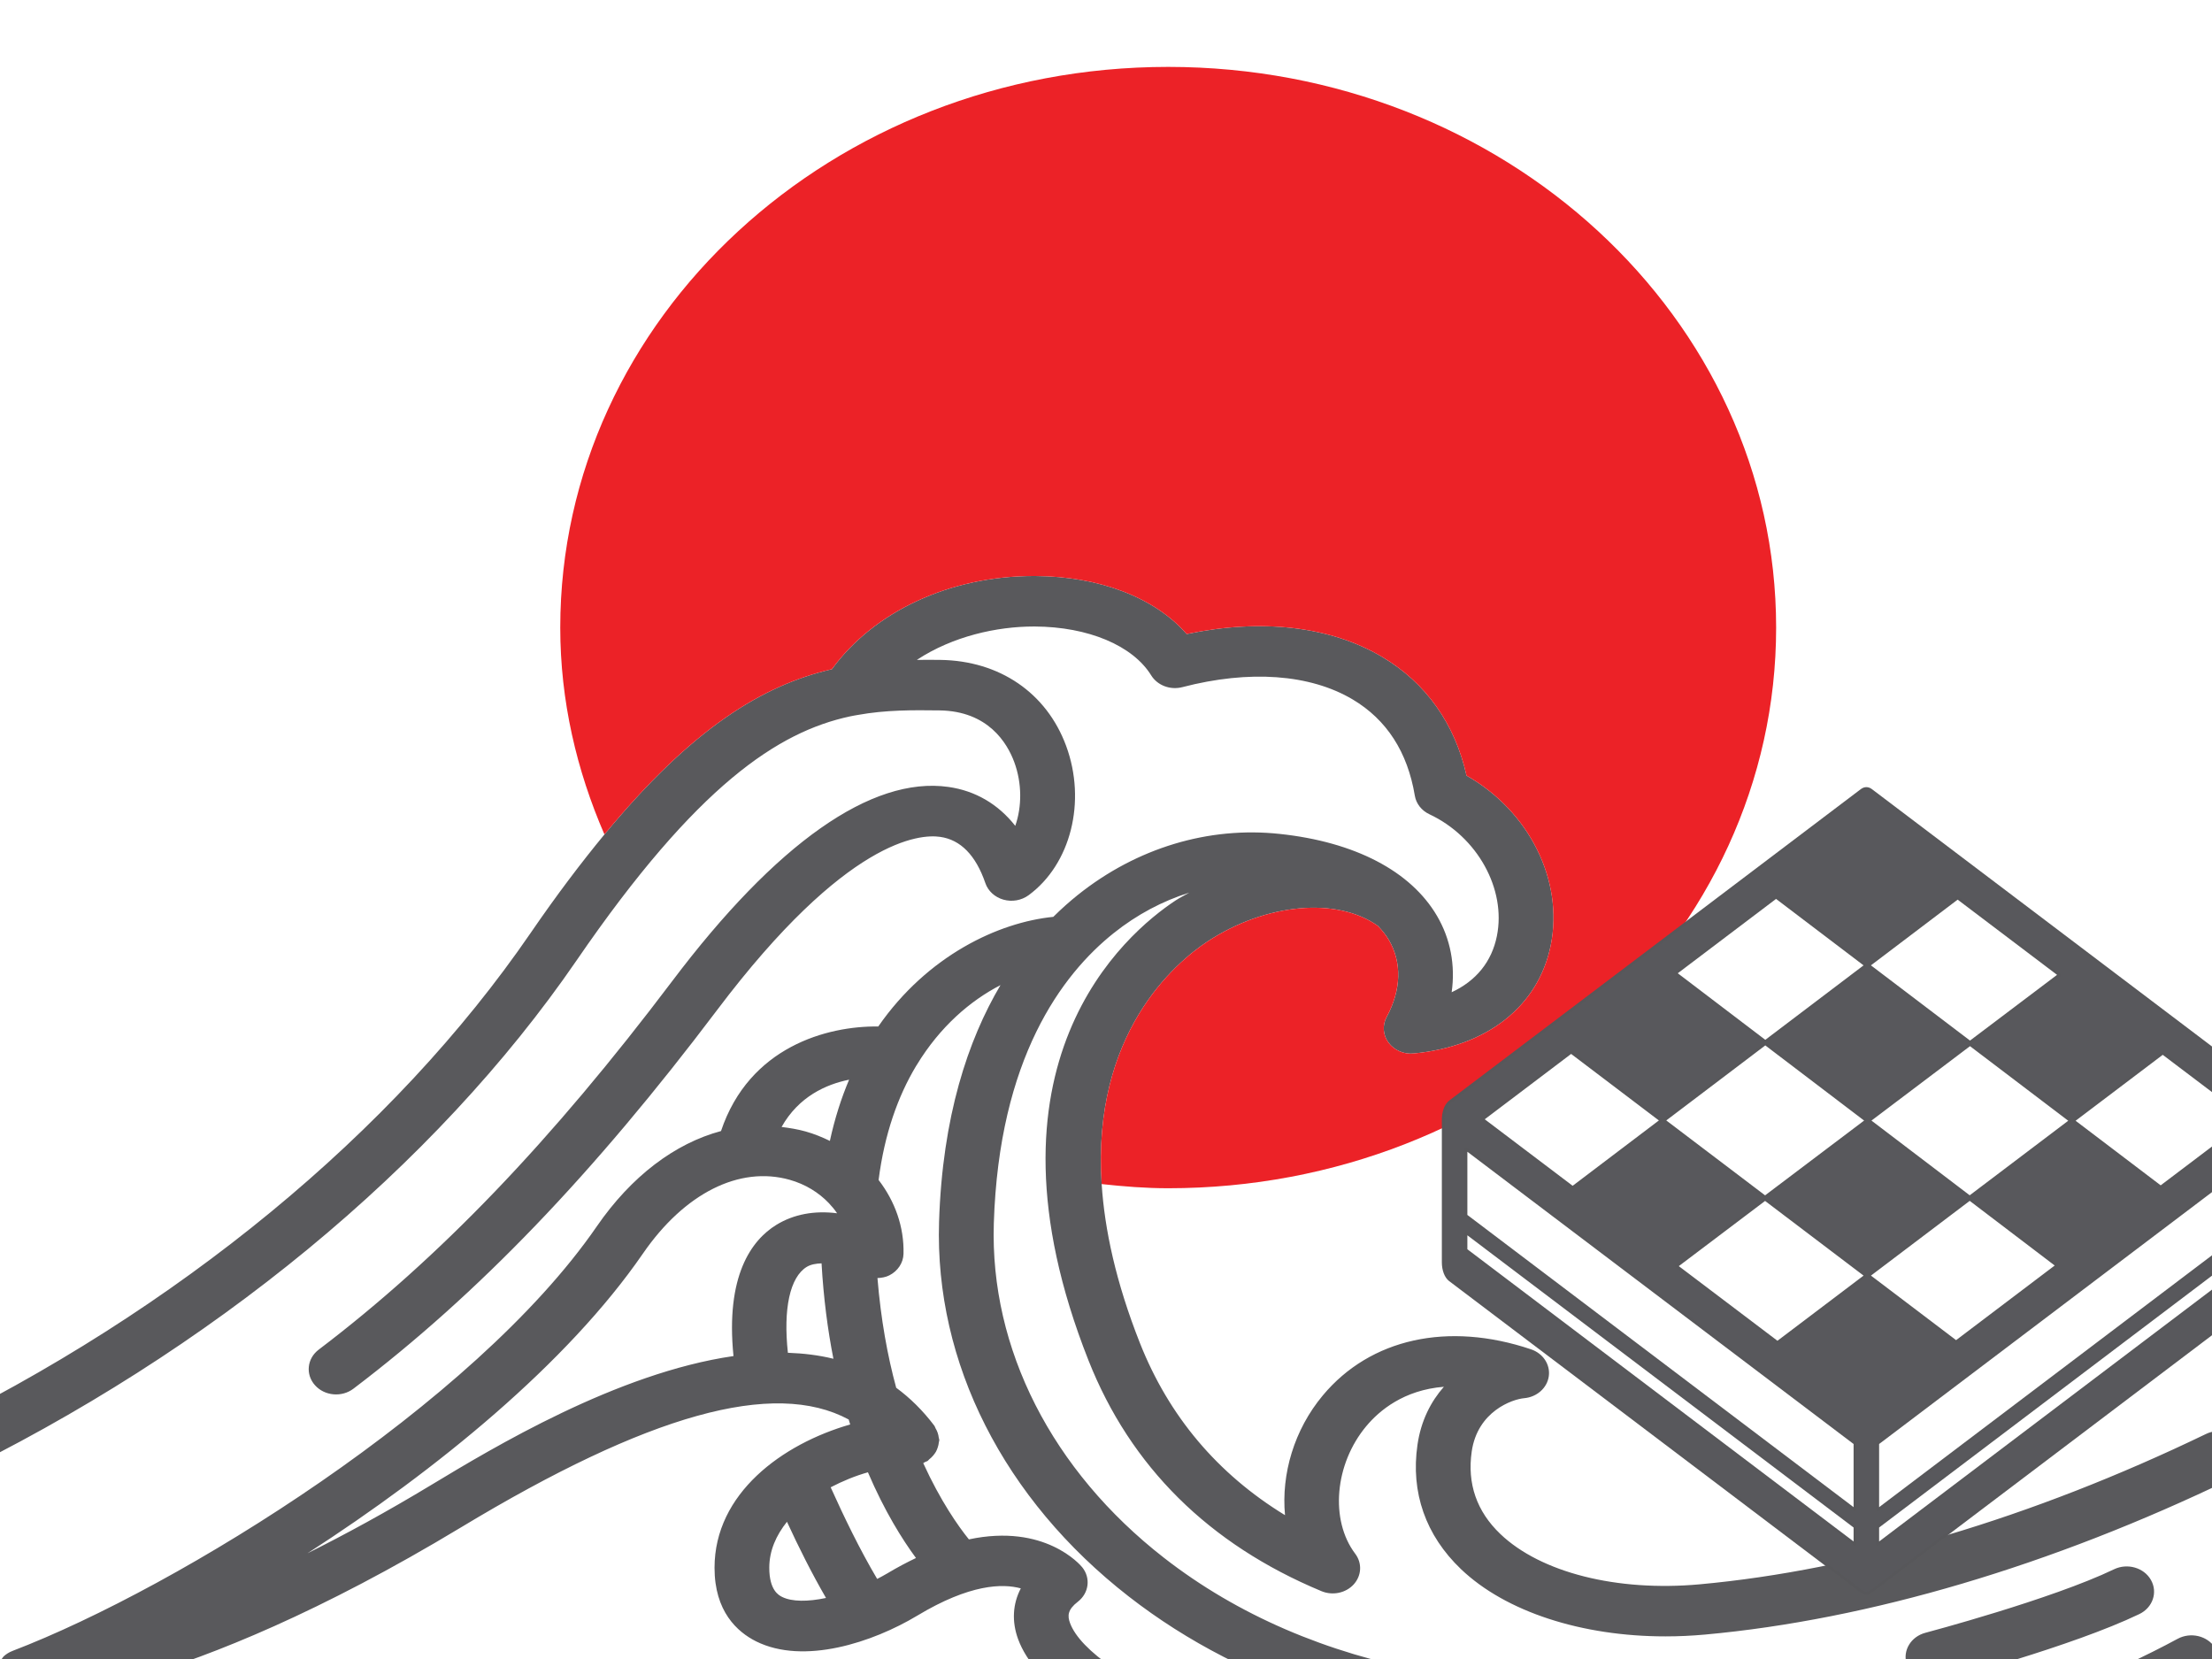 <?xml version="1.0" encoding="UTF-8" standalone="no"?><!DOCTYPE svg PUBLIC "-//W3C//DTD SVG 1.1//EN" "http://www.w3.org/Graphics/SVG/1.1/DTD/svg11.dtd"><svg width="100%" height="100%" viewBox="0 0 4445 3334" version="1.1" xmlns="http://www.w3.org/2000/svg" xmlns:xlink="http://www.w3.org/1999/xlink" xml:space="preserve" xmlns:serif="http://www.serif.com/" style="fill-rule:evenodd;clip-rule:evenodd;stroke-linejoin:round;stroke-miterlimit:2;"><path d="M4248.15,3153.47c-125.396,60.332 -376.48,126.915 -379.011,127.586c-29.204,7.672 -46.133,35.813 -37.727,62.72c6.865,22.238 28.942,36.778 52.852,36.778c5.032,0 10.094,-0.59 15.126,-1.985c10.733,-2.763 264.348,-70.016 399.605,-135.097c26.936,-12.957 37.408,-43.62 23.358,-68.461c-13.963,-24.841 -47.297,-34.472 -74.203,-21.541Zm-2407.49,-22.669c-18.471,8.853 -37.464,18.779 -57.593,30.878c-6.661,4.023 -13.613,7.591 -20.419,11.159c-35.022,-59.259 -65.972,-123.24 -93.43,-184.136c24.026,-12.501 49.158,-22.936 74.871,-30.126c33.335,77.958 68.938,134.83 96.571,172.225Zm-268.944,78.226c-6.37,-3.165 -25.859,-12.93 -25.859,-58.589c-0,-34.632 13.991,-65.349 35.546,-92.443c23.356,50.755 49.507,103.067 78.448,153.098c-36.476,7.726 -68.501,7.726 -88.135,-2.066Zm95.931,-916.387c-15.474,-7.538 -31.589,-14.137 -48.78,-18.966c-16.056,-4.507 -32.171,-7.055 -48.286,-9.067c34.325,-61.03 89.328,-85.63 135.694,-94.992c-15.852,37.396 -28.941,78.306 -38.628,123.025Zm-107.741,168.818c-49.856,30.716 -102.156,102.342 -85.953,263.542c-233.922,33.828 -482.942,183.948 -607.67,259.196c-90.2,54.457 -172.664,99.257 -248.438,137.163c259.987,-167.879 522.24,-381.819 674.048,-602.224c83.482,-121.255 193.782,-176.813 294.949,-148.35c31.443,8.853 58.379,25.512 78.74,46.866c-0,0.053 0.058,0.107 0.058,0.107c6.109,6.438 11.694,13.091 16.493,20.308c-45.347,-5.822 -87.263,1.851 -122.227,23.392Zm23.359,256.943c-9.542,-88.152 3.955,-151.703 37.814,-172.574c8.027,-4.909 18.499,-6.734 29.814,-7.136c4.014,69.963 12.391,133.729 23.851,191.728c-29.523,-7.27 -60.182,-10.892 -91.479,-12.018Zm2923.86,184.591c-14.05,-24.76 -47.151,-34.552 -74.232,-21.407c-350.011,168.872 -701.855,273.333 -1017.51,302.091c-166.119,15.13 -319.295,-23.607 -400.391,-101.081c-47.558,-45.337 -66.901,-101.109 -57.594,-165.733c11.751,-81.069 81.823,-105.16 105.472,-107.225c25.569,-2.254 46.133,-20.549 49.42,-44.076c3.286,-23.5 -11.519,-45.98 -35.691,-54.109c-166.904,-56.281 -323.076,-21.595 -418.309,92.498c-57.884,69.238 -83.8,158.382 -76.064,240.766c-135.607,-82.92 -233.398,-198.864 -291.574,-345.872c-48.432,-122.569 -70.916,-228.077 -76.879,-319.448c-19.837,-302.278 147.503,-444.404 212.398,-487.273c117.369,-77.367 260.858,-90.109 342.973,-31.333c8.288,8.799 15.823,17.92 21.611,27.819c26.731,45.524 25.162,100.626 -4.363,155.136c-8.96,16.526 -7.447,36.27 3.957,51.534c11.372,15.21 31.094,23.929 50.845,21.622c147.59,-13.95 250.328,-95.234 275.023,-217.374c26.382,-130.805 -44.039,-270.087 -169.203,-340.935c-23.358,-104.194 -81.533,-186.282 -169.377,-238.433c-103.727,-61.63 -242.213,-77.688 -393.002,-46.074c-63.965,-73.008 -174.381,-115.957 -304.462,-116.614l-3.025,0c-168.708,0 -320.864,71.388 -405.481,187.288c-138.486,32.111 -280.113,117.553 -457.054,332.083c-46.918,56.899 -96.075,121.738 -148.579,198.327c-274.965,400.812 -709.244,758.273 -1222.9,1006.42c-26.934,12.957 -37.348,43.673 -23.212,68.461c9.803,17.303 28.943,27.228 48.78,27.228c8.582,0 17.336,-1.851 25.422,-5.821c530.588,-256.298 979.759,-626.367 1264.88,-1042.01c242.445,-353.41 405.86,-459.052 549,-489.849c5.235,-1.153 10.442,-1.985 15.62,-2.897c56.372,-10.194 110.038,-9.872 164.345,-9.148c97.764,1.315 136.1,65.671 150.208,103.925c15.707,42.547 15.417,89.681 2.007,128.069c-34.236,-43.539 -80.136,-70.607 -134.472,-78.226c-154.223,-21.809 -346.026,113.315 -554.847,390.163c-242.793,321.754 -468.513,557.102 -710.465,740.647c-23.415,17.759 -26.848,49.736 -7.503,71.412c19.343,21.756 54.073,24.787 77.43,6.948c249.892,-189.555 482.157,-431.367 730.826,-761.009c259.754,-344.369 407.751,-353.651 448.038,-347.803c41.1,5.741 71.701,37.047 90.899,92.926c5.438,15.935 19.052,28.355 36.329,33.238c17.395,4.882 36.099,1.556 50.351,-8.772c85.053,-62.291 116.787,-188.589 75.6,-300.294c-39.357,-106.554 -133.833,-171.098 -252.831,-172.708c-15.91,-0.214 -31.589,-0.241 -47.209,0c72.487,-47.681 161.03,-67.103 235.029,-67.103l2.239,-0c107.042,0.526 196.575,38.158 233.69,98.141c12.537,20.254 38.396,30.046 62.684,23.688c134.676,-35.008 256.261,-26.263 342.158,24.707c68.326,40.615 110.328,105.615 124.93,193.31c2.648,16.15 13.614,30.126 29.467,37.503c96.279,45.149 154.513,150.281 135.461,244.63c-10.384,51.667 -41.828,90.19 -90.899,112.938c7.65,-53.786 -2.153,-106.875 -29.524,-153.553c-52.882,-90.029 -164.985,-148.457 -315.805,-164.553c-143.198,-15.425 -287.502,28.114 -405.626,122.382c-16.173,12.93 -32.87,27.738 -49.565,44.263c-109.894,10.918 -252.685,77.528 -351.699,220.298c-102.854,-1.315 -259.258,40.964 -316.009,210.103c-92.614,24.842 -180.08,90.647 -249.804,191.862c-246.284,357.649 -839.963,725.062 -1173.83,852.782c-0.058,-0 -0.058,0.08 -0.117,0.08c-6.894,2.629 -12.973,6.466 -17.918,11.08c-1.513,1.395 -2.24,3.299 -3.52,4.828c-3.083,3.649 -6.225,7.217 -8.173,11.375c-2.646,5.928 -4.159,12.474 -4.217,19.341l-0,0.135c-0,4.909 1.657,9.389 3.083,13.896c0.581,1.851 0.348,3.702 1.134,5.526l0.088,0.08c0.291,0.591 0.785,1.127 1.047,1.717c2.442,4.829 5.759,9.309 9.686,13.145c1.221,1.261 2.734,2.254 4.102,3.434c3.489,2.79 7.358,5.231 11.518,7.136c1.803,0.805 3.432,1.663 5.236,2.253c6.02,2.119 12.304,3.568 19.139,3.568c12.537,0 313.42,-3.97 880.162,-345.872c376.394,-227.084 628.293,-297.798 778.938,-216.729c1.018,3.299 1.948,6.814 3.025,9.979c-136.479,39.247 -272.61,138.477 -272.61,288.007c0,87.669 45.435,128.767 83.54,147.867c96.076,47.778 234.389,2.039 323.833,-51.668c105.85,-63.766 171.704,-64.812 208.093,-54.833c-16.347,31.307 -18.471,66.53 -5.381,102.209c67.221,182.285 514.473,351.424 976.761,369.452c49.218,1.931 97.154,2.843 144.072,2.843c603.918,0 1018.07,-152.293 1264.82,-285.539c26.208,-14.218 35.022,-45.283 19.693,-69.453c-15.418,-24.251 -49.159,-32.299 -75.308,-18.162c-253.093,136.761 -691.617,294.07 -1348.71,268.961c-474.594,-18.483 -836.474,-190.467 -877.08,-300.75c-5.438,-14.674 -4.654,-26.96 15.765,-42.734c22.428,-17.33 26.209,-47.778 8.669,-69.373c-3.81,-4.695 -75.162,-88.339 -227.611,-55.906c-21.408,-26.504 -57.011,-77.045 -91.771,-153.232c1.368,-0.51 2.356,-1.583 3.666,-2.227c1.627,-0.858 3.431,-1.073 5.002,-2.065c1.426,-0.912 2.153,-2.307 3.433,-3.354c2.937,-2.253 5.468,-4.694 7.736,-7.404c2.095,-2.441 4.015,-5.016 5.673,-7.806c1.571,-2.897 2.734,-5.821 3.723,-8.906c1.076,-3.246 1.803,-6.546 2.153,-10.06c0.145,-1.502 0.93,-2.898 0.93,-4.48c-0,-1.663 -0.872,-3.112 -1.075,-4.695c-0.438,-3.568 -1.135,-7.002 -2.298,-10.167c-1.077,-3.058 -2.415,-5.955 -4.16,-8.799c-0.931,-1.636 -1.135,-3.353 -2.268,-4.963c-23.3,-30.904 -49.072,-56.147 -76.821,-76.508c-17.336,-63.498 -30.804,-137.083 -37.669,-220.459c8.232,-0.349 16.464,-1.663 23.852,-5.419c17.191,-8.719 28.011,-25.19 28.505,-43.217c1.426,-54.109 -17.189,-105.723 -50.059,-148.457c11.809,-92.363 38.89,-168.094 74.93,-228.346c0.639,-1.073 1.28,-1.985 1.919,-3.031c46.861,-77.045 107.596,-128.981 168.069,-160.18c-65.389,110.605 -116.7,263.971 -123.419,475.792c-8.901,282.91 130.022,557.316 381.194,752.746c236.19,183.814 545.393,278.886 894.269,278.886c125.252,-0.053 255.622,-12.286 389.454,-37.074c29.814,-5.553 49.071,-32.245 43.137,-59.715c-5.963,-27.497 -35.05,-45.337 -64.778,-39.784c-473.546,87.669 -896.277,9.658 -1191.08,-219.868c-225.399,-175.417 -350.098,-420.422 -342.158,-672.294c10.442,-331.52 136.829,-500.204 241.05,-583.338c46.657,-37.182 98.083,-64.437 151.692,-81.15c-9.193,5.312 -18.646,9.872 -27.662,15.801c-100.527,66.368 -410.136,329.105 -174.875,924.005c84.44,213.538 241.98,369.613 468.222,463.827c22.515,9.389 49.101,3.756 64.983,-13.815c15.765,-17.572 16.987,-42.681 2.792,-61.433c-51.078,-67.656 -41.333,-180.246 22.222,-256.298c26.006,-31.199 75.367,-72.807 155.968,-79.165c-26.004,29.482 -46.074,68.005 -53.084,116.695c-13.845,95.528 16.405,181.882 87.467,249.753c89.967,85.817 242.794,135.124 410.863,135.124c26.207,-0 52.793,-1.207 79.495,-3.648c329.563,-29.992 695.282,-138.29 1057.71,-313.171c26.935,-12.957 37.318,-43.619 23.212,-68.461Z" style="fill:#59595c;fill-rule:nonzero;"/><path d="M1671.65,1344.76c84.617,-115.9 236.773,-187.288 405.481,-187.288l3.025,0c130.081,0.657 240.497,43.606 304.462,116.614c150.789,-31.614 289.275,-15.556 393.002,46.074c87.844,52.151 146.019,134.239 169.377,238.433c125.164,70.848 195.585,210.13 169.203,340.935c-24.695,122.14 -127.433,203.424 -275.023,217.374c-19.751,2.307 -39.473,-6.412 -50.845,-21.622c-11.404,-15.264 -12.917,-35.008 -3.957,-51.534c29.525,-54.51 31.094,-109.612 4.363,-155.136c-5.788,-9.899 -13.323,-19.02 -21.611,-27.819c-82.115,-58.776 -225.604,-46.034 -342.973,31.333c-64.895,42.869 -232.235,184.995 -212.398,487.273c43.923,4.802 88.281,8.37 133.687,8.37c674.716,0 1221.68,-504.442 1221.68,-1126.57c-0,-622.389 -546.964,-1126.77 -1221.68,-1126.77c-674.717,-0 -1221.62,504.385 -1221.62,1126.77c-0,147.272 32.898,286.822 88.775,415.642c176.941,-214.53 318.568,-299.972 457.054,-332.083Z" style="fill:#ec2227;fill-rule:nonzero;"/><path d="M4599.86,2239.27c-0.126,-0.781 -0.294,-1.562 -0.441,-2.343c-0.524,-2.839 -1.279,-5.5 -2.181,-7.985c-0.126,-0.319 -0.168,-0.674 -0.294,-0.958c-1.07,-2.697 -2.37,-5.11 -3.776,-7.31c-0.377,-0.533 -0.734,-0.994 -1.069,-1.491c-1.385,-1.881 -2.916,-3.513 -4.51,-4.791c-0.168,-0.142 -0.294,-0.355 -0.42,-0.461l-0.419,-0.32l-0.042,0l-826.927,-625.73c-5.936,-4.472 -12.712,-4.472 -18.669,-0l-826.969,625.695l-0.021,0l-0.419,0.319c-0.168,0.107 -0.273,0.32 -0.441,0.462c-1.615,1.277 -3.083,2.945 -4.468,4.791c-0.357,0.497 -0.734,0.958 -1.07,1.49c-1.426,2.2 -2.706,4.578 -3.775,7.311c-0.105,0.319 -0.189,0.674 -0.315,0.993c-0.902,2.449 -1.615,5.146 -2.182,7.95c-0.167,0.781 -0.314,1.526 -0.44,2.342c-0.504,3.194 -0.86,6.494 -0.86,9.937l-0,287.598c-0,15.26 5.286,29.065 13.53,35.311l827.409,626.05c0.063,0.035 0.126,0.035 0.189,0.071c1.216,0.887 2.496,1.597 3.817,2.129c0.21,0.107 0.42,0.249 0.63,0.32c1.51,0.567 3.083,0.851 4.698,0.851c1.616,0 3.189,-0.319 4.699,-0.851c0.21,-0.071 0.42,-0.213 0.629,-0.32c1.322,-0.532 2.622,-1.206 3.818,-2.129c0.063,-0.036 0.126,-0.036 0.189,-0.071l827.43,-626.05c8.202,-6.246 13.53,-20.051 13.53,-35.311l-0,-287.598c-0,-3.407 -0.357,-6.707 -0.86,-9.901Zm-1230.93,304.987l178.004,-134.466l202.526,153.523l-177.669,134.43l-202.861,-153.487Zm200.03,-741.388l180.479,137.021l-202.085,153.132l-180.48,-137.269l202.086,-152.884Zm569.296,156.078l-179.536,135.566l-203.701,-154.659l178.865,-135.53l204.372,154.623Zm22.465,293.169l-202.609,153.31l-202.002,-153.629l202.61,-153.026l202.001,153.345Zm-613.367,-154.871l203.176,154.516l-203.596,153.772l-203.176,-154.02l203.596,-154.268Zm383.404,599.257l-175.697,-133.188l203.071,-153.665l175.383,133.401l-202.757,153.452Zm411.115,-311.091l-175.551,-133.259l179.683,-135.956l175.886,133.046l-180.018,136.169Zm-1184.68,-271.025l180.942,137.163l-177.879,134.784l-181.256,-137.127l178.193,-134.82Zm570.387,988.813l-781.681,-591.45l0,-35.027l781.681,591.414l0,35.063Zm0,-68.954l-781.681,-591.45l0,-133.933l781.681,591.485l0,133.898Zm827.41,-522.496l-781.682,591.45l0,-35.028l781.703,-591.449l-0,35.027l-0.021,0Zm-0,-68.954l-781.682,591.45l0,-133.898l781.703,-591.485l-0,133.933l-0.021,0Z" style="fill:#58585c;fill-rule:nonzero;stroke:#57575a;stroke-width:5.56px;"/></svg>